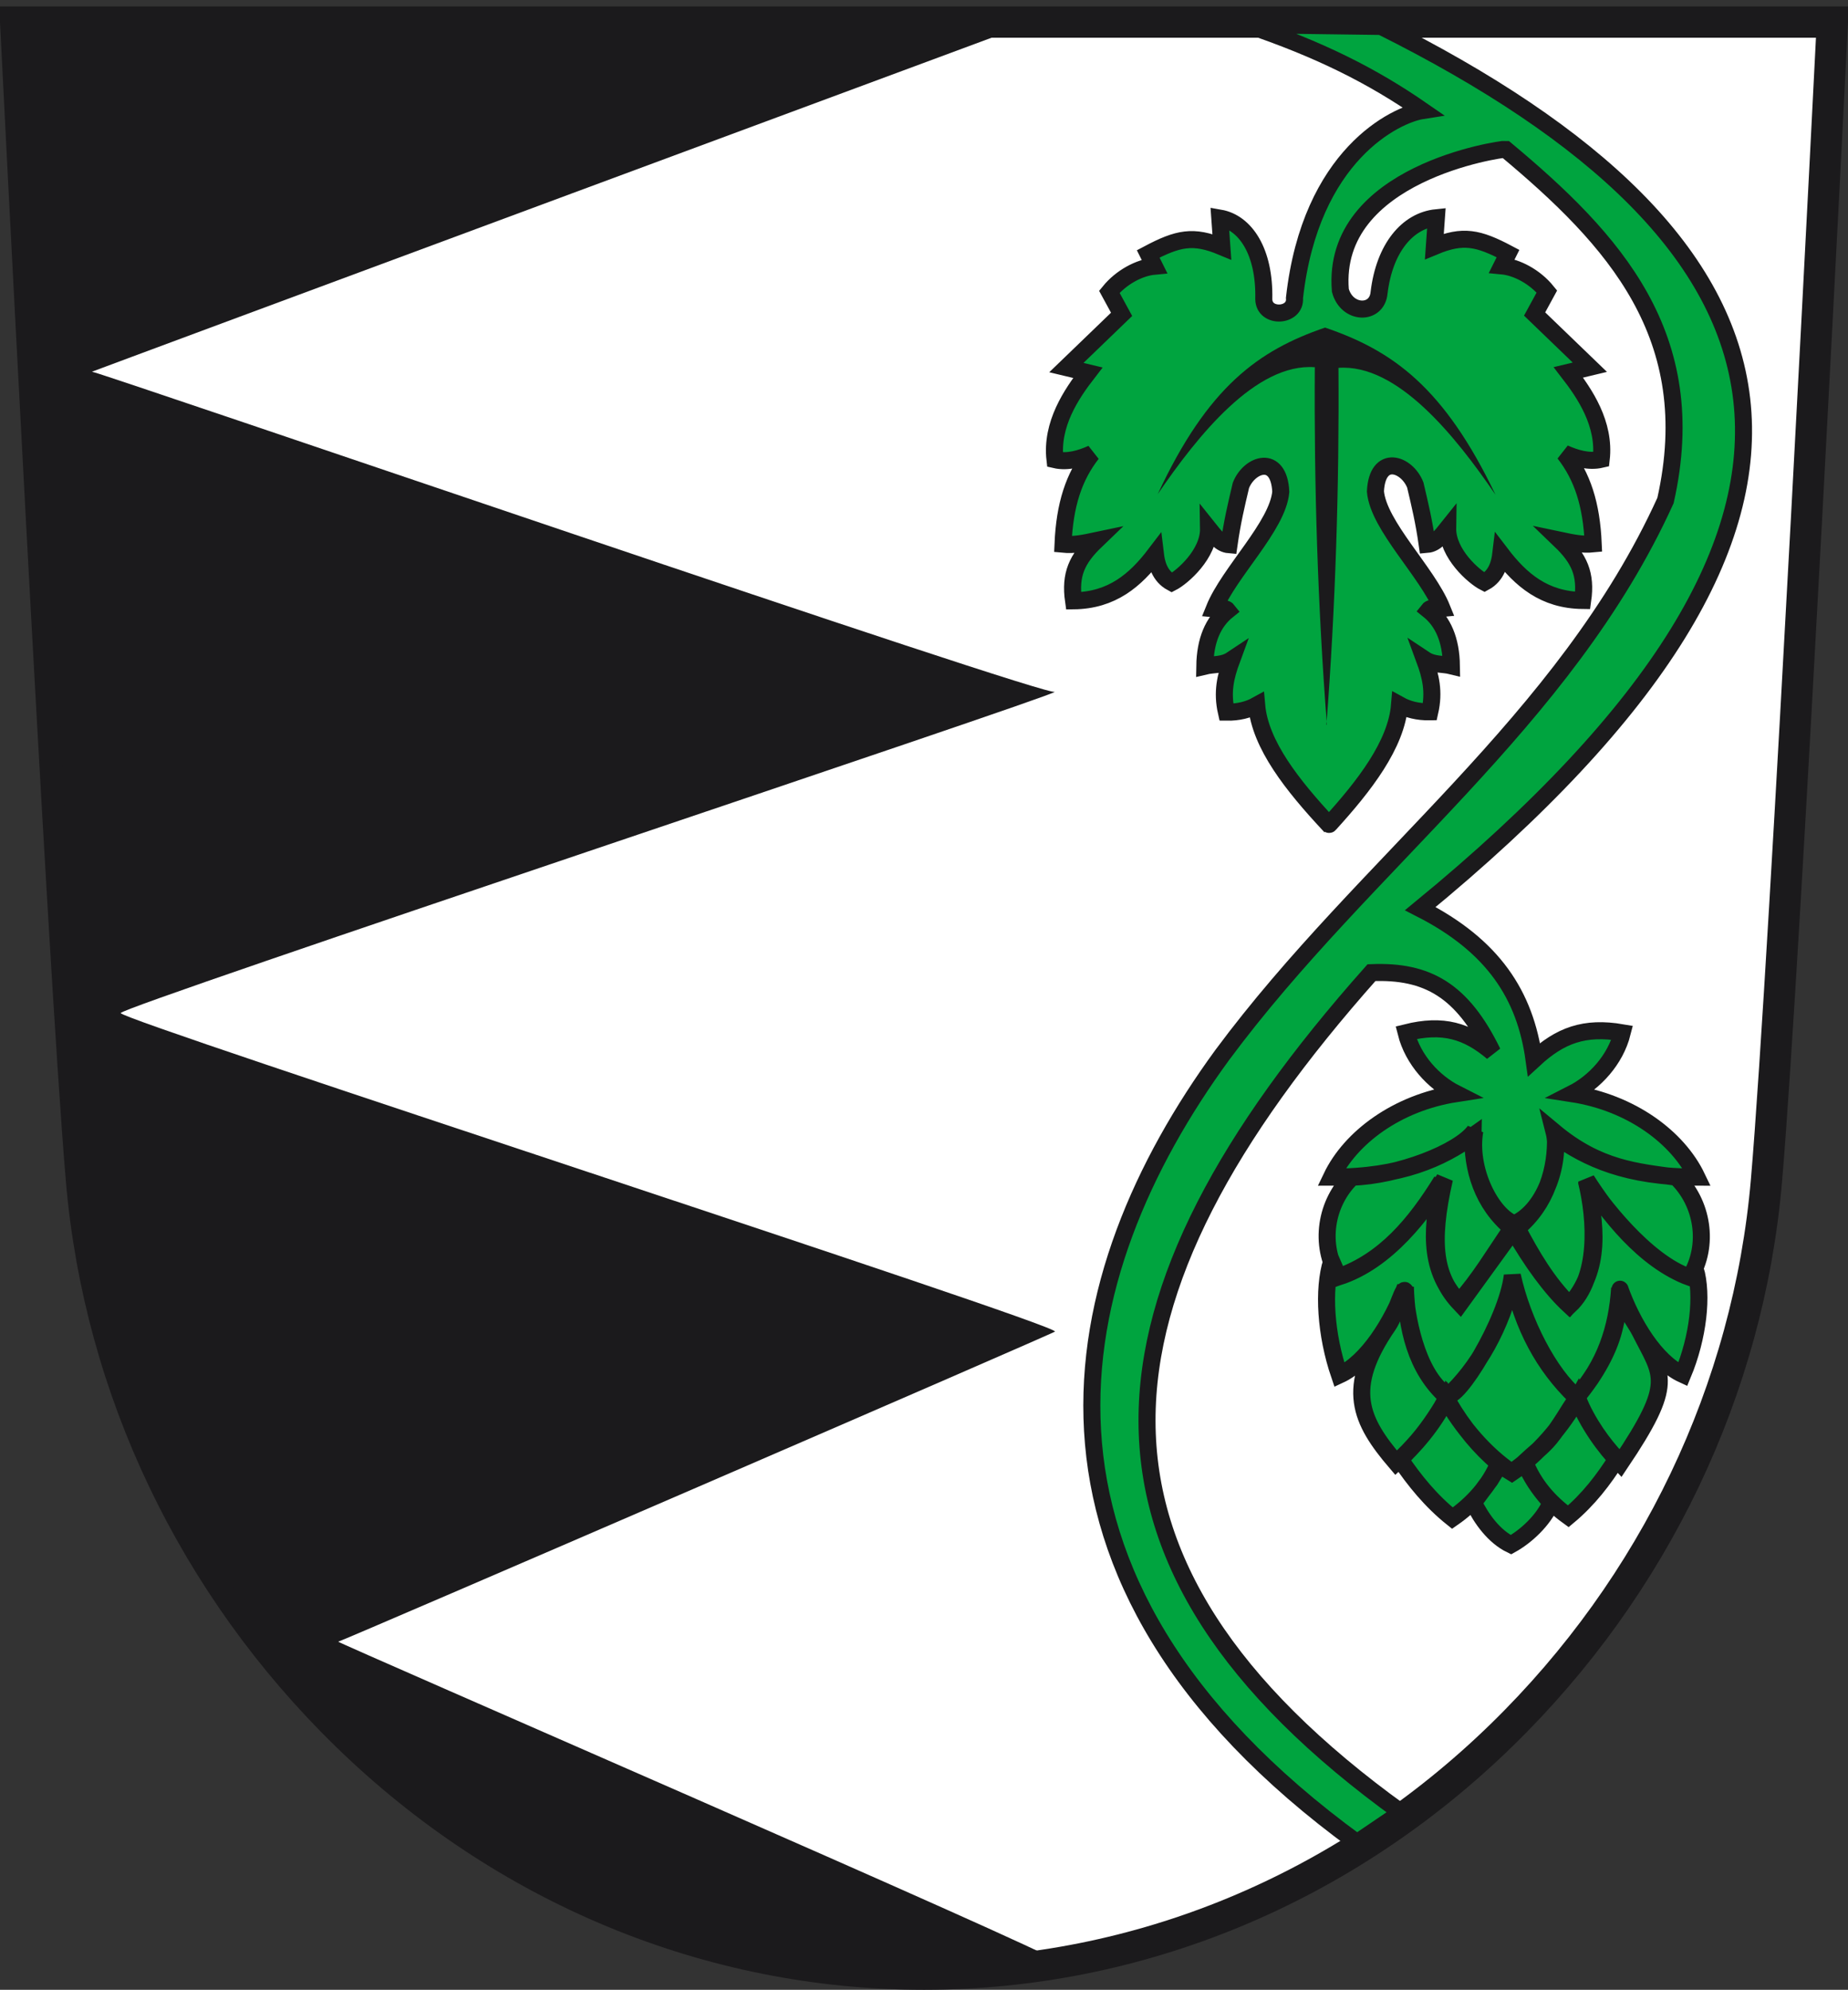 <?xml version="1.0" encoding="UTF-8" standalone="no"?>
<!-- Created with Inkscape (http://www.inkscape.org/) -->
<svg
   xmlns:svg="http://www.w3.org/2000/svg"
   xmlns="http://www.w3.org/2000/svg"
   version="1.0"
   width="650.925"
   height="700.58"
   id="svg2784">
  <rect width="100%" height="100%" fill="#333333" stroke="none"/>
  <defs
     id="defs2786" />
  <path
     d="M 3.479,8.988 C 3.479,8.988 20.037,339.568 26.68,416.851 C 32.988,490.271 66.109,559.607 119.94,612.083 C 175.64,666.387 247.906,696.285 323.437,696.285 C 398.964,696.285 471.243,666.387 526.934,612.083 C 580.765,559.607 613.882,490.271 620.186,416.851 C 626.833,339.568 643.404,8.988 643.404,8.988 L 3.479,8.988"
     id="path255"
     style="fill:#ffffff;fill-opacity:1;fill-rule:nonzero;stroke:#1b1a1c;stroke-width:1.024;stroke-opacity:1" />
  <path
     d="M 5.5,7.783 C 5.5,7.783 22.058,338.364 28.701,415.646 C 35.009,489.066 68.131,558.402 121.961,610.879 C 177.661,665.182 249.927,695.08 325.458,695.08 C 400.985,695.08 473.264,665.182 528.955,610.879 C 582.786,558.402 615.903,489.066 622.207,415.646 C 628.854,338.364 645.425,7.783 645.425,7.783 L 5.5,7.783 z"
     id="path393"
     style="fill:none;stroke:#1b1a1c;stroke-width:11;stroke-linecap:butt;stroke-linejoin:miter;stroke-miterlimit:4;stroke-dasharray:none;stroke-opacity:1" />
  <path
     d="M 590.44,414.475 C 576.533,412.556 563.068,411.56 547.377,398.464 C 549.754,407.789 544.883,425.736 533.43,430.898 C 525.358,427.966 517.086,411.732 519.472,398.136 C 513.911,405.844 492.24,414.008 476.244,414.47 C 466.928,423.403 464.505,438.215 471.466,449.57 C 487.702,443.838 498.372,431.037 507.786,415.849 C 504.652,430.689 502.319,446.214 513.964,458.415 C 521.126,450.406 526.116,441.8 532.559,432.464 C 522.033,423.782 518.527,411.487 518.807,399.937 C 507.733,407.888 493.546,414.47 468.983,414.47 C 475.667,400.512 492.048,388.281 512.926,385.049 C 504.963,381.02 497.697,373.177 495.274,363.596 C 508.361,360.334 516.795,362.994 525.728,370.52 C 515.073,348.685 502.78,341.651 483.08,342.46 C 380.777,457.48 371.042,549.897 493.594,638.174 L 477.97,648.772 C 349.145,554.93 374.243,448.45 430.53,371.433 C 480.864,303.558 551.097,254.449 586.643,176.222 C 599.683,118.321 568.467,84.377 530.281,52.545 C 529.011,52.41 468.738,60.849 472.115,102.222 C 474.392,110.754 484.999,110.972 485.746,103.124 C 487.623,87.382 495.72,77.697 505.949,76.659 L 505.228,86.758 C 515.316,82.557 520.721,83.75 531.173,89.279 L 529.011,93.605 C 534.295,94.094 540.661,97.459 544.863,102.626 L 540.54,110.557 L 559.997,129.296 L 552.429,131.108 C 558.197,138.55 565.448,149.225 564.006,161.726 C 559.551,162.768 554.846,161.331 550.987,159.589 C 557.357,167.752 560.583,177.545 561.185,191.494 C 557.348,191.882 553.768,191.125 549.551,190.234 C 556.283,196.697 558.799,202.131 557.476,211.421 C 543.902,211.266 535.702,204.181 528.646,194.922 C 528.264,198.153 527.236,202.671 522.884,205.017 C 519.203,203.138 509.763,194.975 509.913,185.908 C 507.764,188.594 505.748,191.416 502.707,191.67 C 501.514,183.381 500.227,178.043 498.511,170.771 C 495.554,163.2 485.118,159.661 484.47,173.022 C 485.523,185.114 502.738,201.39 507.936,214.27 C 506.348,214.441 504.097,213.606 503.175,214.783 C 508.304,218.885 511.1,225.317 511.236,234.437 C 508.07,233.658 504.906,234.228 501.742,232.122 C 503.947,238.088 505.239,243.53 503.631,250.629 C 499.409,250.702 495.856,249.78 492.972,248.181 C 491.83,262.203 480.589,276.699 468.24,290.247 C 468.157,290.34 468.011,290.185 467.954,290.181 C 455.407,276.695 443.861,262.296 442.637,248.307 C 439.747,249.905 436.196,250.827 431.972,250.754 C 430.366,243.648 431.661,238.212 433.861,232.247 C 430.697,234.353 427.533,233.787 424.369,234.55 C 424.503,225.442 427.299,219.006 432.43,214.907 C 431.511,213.731 429.255,214.565 427.672,214.395 C 432.865,201.515 450.086,185.238 451.134,173.143 C 450.485,159.785 440.055,163.324 437.092,170.896 C 435.376,178.168 434.089,183.5 432.896,191.794 C 429.857,191.54 427.839,188.718 425.692,186.032 C 425.848,195.088 416.408,203.262 412.719,205.136 C 408.367,202.795 407.341,198.278 406.957,195.042 C 399.903,204.305 391.701,211.39 378.133,211.546 C 376.81,202.257 379.321,196.821 386.058,190.353 C 381.837,191.245 378.257,192.001 374.424,191.619 C 375.02,177.67 378.252,167.877 384.616,159.714 C 380.757,161.456 376.052,162.892 371.597,161.851 C 370.155,149.344 377.412,138.674 383.174,131.232 L 375.606,129.421 L 395.063,110.676 L 390.742,102.74 C 394.944,97.58 401.313,94.218 406.592,93.73 L 404.435,89.404 C 414.882,83.874 420.287,82.677 430.375,86.884 L 429.654,76.783 C 438.664,78.352 445.511,88.558 445.147,105.265 C 445.169,112.227 456.575,111.603 455.958,104.903 C 461.607,54.428 491.753,40.371 501.001,38.93 C 483.168,26.595 464.761,17.387 439.05,8.682 L 486.496,9.312 C 637.017,84.476 670.033,180.689 500.269,319.922 C 525.971,333 537.21,350.345 540.334,373.031 C 549.508,364.561 558.1,361.325 571.408,363.618 C 568.987,373.186 561.719,381.029 553.763,385.071 C 574.64,388.297 591.015,400.517 597.706,414.475 C 573.141,414.475 558.949,407.904 547.88,399.946 C 548.239,411.492 544.809,423.791 534.385,432.473 C 539.508,442.159 544.981,451.604 552.896,459.451 C 564.416,446.713 562.025,430.783 558.824,415.439 C 566.07,426.795 579.007,443.827 595.284,449.767 C 602.224,438.351 599.776,423.469 590.44,414.475 z M 597.136,446.816 C 596.534,447.807 595.928,448.786 595.32,449.767 C 579.35,444.331 563.463,422.94 558.762,415.756 C 562.217,429.714 563.135,449.99 552.839,459.679 C 546.273,453.612 539.499,444.268 533.045,433.07 L 514.264,458.979 C 505.519,449.762 503.506,438.19 508.791,415.057 C 501.312,426.923 488.734,444.082 471.44,449.597 L 469.034,444.042 C 465.907,453.99 466.933,469.894 471.799,484.121 C 481.632,479.592 490.315,465.696 495.016,453.16 C 495.477,467.169 498.465,481.884 509.669,491.859 C 520.727,481.777 528.917,466.852 532.729,450.203 C 536.324,466.863 543.545,480.77 555.163,491.907 C 565.329,480.796 569.587,467.573 570.491,453.581 C 574.854,465.904 583.152,479.561 592.717,483.928 C 598.193,470.796 599.838,456.001 597.136,446.816 z M 532.689,449.103 C 530.795,465.162 513.17,493.639 509.534,491.164 C 498.553,483.696 495.265,461.864 494.994,455.187 C 494.833,451.136 491.742,462.62 488.946,466.671 C 473.727,488.763 478.992,500.097 491.757,515.014 C 498.106,509.427 505.115,501.197 509.362,492.543 C 514.694,502.207 523.133,512.093 532.418,518.355 C 541.75,512.037 550.261,502.073 555.677,492.322 C 559.095,501.118 565.154,509.526 570.729,515.253 C 590.102,486.45 585.6,484.576 577.684,468.856 C 575.75,465.006 571.75,460.609 570.698,454.161 C 570.438,452.543 570.766,459.306 568.431,468.311 C 566.621,475.319 562.332,483.509 555.468,491.813 C 554.888,492.512 555.651,492.088 555.324,491.822 C 545.759,483.954 536.251,465.447 532.689,449.103 z M 527.863,515.231 C 521.23,509.574 515.499,502.865 510.291,493.934 L 509.565,492.574 C 505.975,498.633 502.386,504.055 497.634,509.204 L 493.226,513.909 C 498.216,521.279 504.015,528.469 511.592,534.527 C 518.765,529.559 524.674,522.955 527.863,515.231 z M 537.097,514.719 C 540.059,511.923 543.41,509.484 545.988,506.315 C 549.582,501.901 552.326,496.865 555.496,492.135 C 559.432,501.528 564.671,508.463 569.474,513.654 C 564.899,520.897 559.525,527.96 552.398,533.889 C 545.556,528.957 539.971,522.406 537.097,514.719 z M 546.325,529.029 C 543.441,525.828 540.297,521.974 537.668,516.32 L 537.04,515.393 L 532.528,518.494 L 528.14,515.766 L 524.914,521.061 L 519.005,529.029 C 521.759,534.787 526.297,541.021 532.211,543.874 C 537.47,540.985 543.71,535.268 546.325,529.029 z"
     id="path305"
     style="fill:#00a43f;fill-opacity:1;fill-rule:evenodd;stroke:#1b1a1c;stroke-width:6;stroke-miterlimit:4;stroke-dasharray:none;stroke-opacity:1" />
  <path
     d="M 467.369,255.054 L 467.197,255.294 C 470.397,213.864 471.746,171.015 471.451,129.519 C 492.167,128.006 512.588,153.443 526.769,174.206 C 508.626,136.315 490.518,123.43 466.725,115.338 C 443.261,123.364 425.412,136.195 407.797,173.966 C 421.978,153.203 442.404,127.761 463.116,129.293 C 462.82,170.771 464.168,213.626 467.369,255.054"
     id="path309"
     style="fill:#1b1a1c;fill-opacity:1;fill-rule:evenodd;stroke:none" />
  <path
     d="M 8.068,6.757 C 8.068,6.757 24.626,337.337 31.269,414.62 C 37.577,488.04 70.698,557.376 124.529,609.852 C 180.228,664.156 252.495,694.054 328.026,694.054 C 339.094,694.054 371.597,690.491 371.597,690.123 C 371.597,687.962 117.84,577.992 119.137,578.012 C 120.033,578.026 372.821,468.745 371.597,468.825 C 372.213,466.084 42.868,359.436 42.512,356.69 C 42.231,354.511 371.597,245.012 371.597,243.567 C 371.597,246.563 33.663,130.508 32.401,130.886 C 30.548,131.441 371.597,5 371.597,5 L 8.068,6.757 z"
     id="path3381"
     style="fill:#1b1a1c;fill-opacity:1;stroke:none;stroke-width:10;stroke-linecap:butt;stroke-linejoin:miter;stroke-miterlimit:4;stroke-dasharray:none;stroke-opacity:1" />
</svg>
